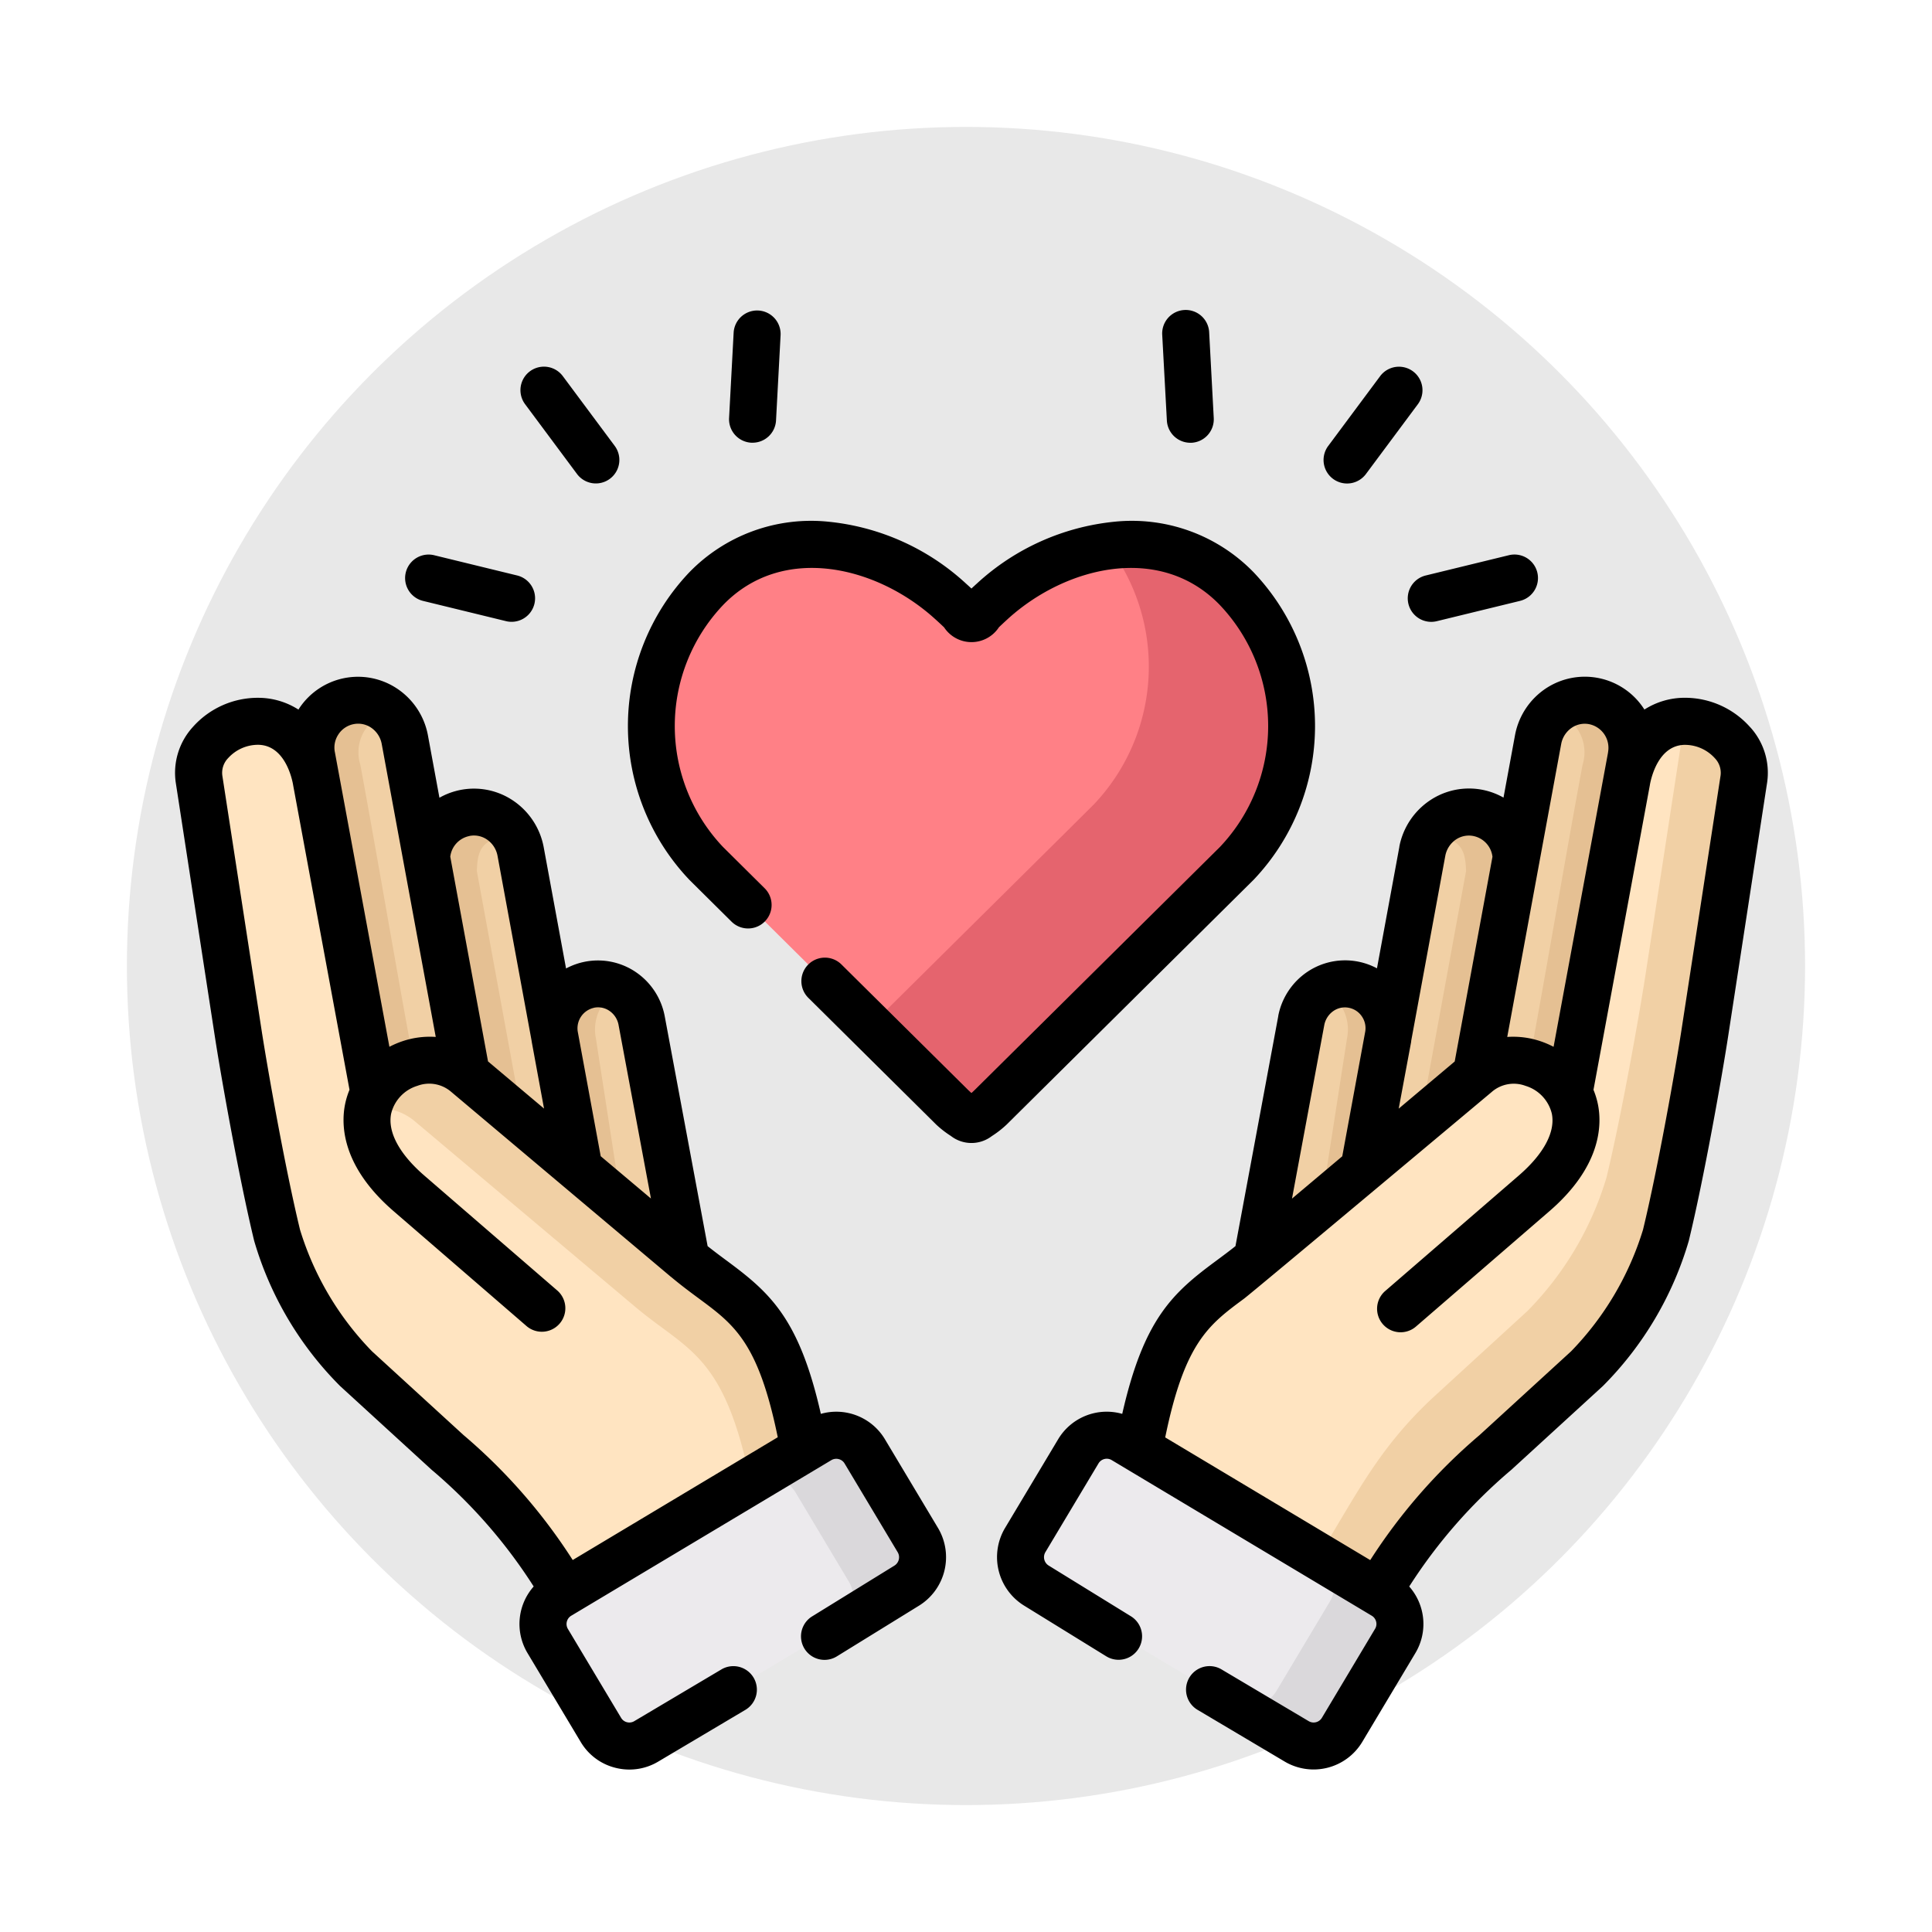 <svg xmlns="http://www.w3.org/2000/svg" xmlns:xlink="http://www.w3.org/1999/xlink" width="137" height="137" viewBox="0 0 137 137"><defs><filter id="a" x="0" y="0" width="137" height="137" filterUnits="userSpaceOnUse"><feOffset dy="3" input="SourceAlpha"/><feGaussianBlur stdDeviation="3" result="b"/><feFlood flood-opacity="0.161"/><feComposite operator="in" in2="b"/><feComposite in="SourceGraphic"/></filter></defs><g transform="translate(-382.051 -856)"><g transform="matrix(1, 0, 0, 1, 382.05, 856)" filter="url(#a)"><circle cx="59.5" cy="59.5" r="59.5" transform="translate(9 6)" fill="#e8e8e8"/></g><g transform="translate(394.468 856.56)"><g transform="translate(33.779 38.055)"><path d="M177.157,136.7l15.393-15.253,2.094-2.076a14.169,14.169,0,0,0,0-19.484c-4.7-4.868-12.289-3.649-17.31.876-.924.833-1.249,1.249-1.5,1.249s-.576-.416-1.506-1.249c-5.015-4.525-12.607-5.744-17.3-.876a14.169,14.169,0,0,0,0,19.484l2.094,2.076L174.506,136.7c.667.527,1,.814,1.329.827C176.165,137.518,176.5,137.23,177.157,136.7Z" transform="translate(-153.144 -96.763)" fill="#ff8086" fill-rule="evenodd"/></g><g transform="translate(6.329 49.095)"><path d="M36.475,174.651,28.7,162.79c-.006-.043,3.668-10.36,3.656-10.4l-.288-1.567a3.353,3.353,0,1,1,6.588-1.249l1.555,8.444,2.823,15.3A4.291,4.291,0,0,1,36.475,174.651Z" transform="translate(-28.699 -146.809)" fill="#f1d0a5" fill-rule="evenodd"/></g><g transform="translate(26.486 69.208)"><path d="M122.24,251.108l-2.161-6.086.416-3.38a3.134,3.134,0,0,1,6.178-1.059l3.153,16.912-4.568-1.751Z" transform="translate(-120.078 -237.991)" fill="#f1d0a5" fill-rule="evenodd"/></g><g transform="translate(17.295 57.024)"><path d="M81.782,201.335l-3.368-7.691.545-7.605a3.354,3.354,0,0,1,6.656-.508l2.406,13.061c.006.037.012.067.018.1l1.727,9.362-4.555-.619Z" transform="translate(-78.414 -182.758)" fill="#f1d0a5" fill-rule="evenodd"/></g><g transform="translate(26.86 69.208)"><path d="M123.561,251.108l-1.727-9.362-.018-.1a3.146,3.146,0,0,1,2.474-3.588,3.094,3.094,0,0,1,2.149.343,3.151,3.151,0,0,0-1.708,3.331l.018.1,1.831,11.824Z" transform="translate(-121.774 -237.991)" fill="#e5c093" fill-rule="evenodd"/></g><g transform="translate(17.84 57.024)"><path d="M83.707,201.335l-2.823-15.3a3.365,3.365,0,0,1,2.694-3.215,3.328,3.328,0,0,1,3.527,1.58,3.531,3.531,0,0,0-.71.067c-1.561.312-1.923.949-1.953,2.48L87.7,204.7Z" transform="translate(-80.884 -182.757)" fill="#e5c093" fill-rule="evenodd"/></g><g transform="translate(9.63 49.094)"><path d="M48.138,174.65c-1.372-7.415-2.688-14.861-4.121-22.258l-.288-1.567a3.358,3.358,0,0,1,2.627-3.95,3.311,3.311,0,0,1,2.859.772,2.961,2.961,0,0,0-2.045,3.747c1.292,7,2.48,14.089,3.778,21.094-.092.031-.184.055-.276.086a4.6,4.6,0,0,0-1.892,1.2A4.291,4.291,0,0,0,48.138,174.65Z" transform="translate(-43.663 -146.809)" fill="#e5c093" fill-rule="evenodd"/></g><g transform="translate(49.294 38.054)"><path d="M249.465,119.37a14.169,14.169,0,0,0,0-19.484,10.431,10.431,0,0,0-9.1-3.025,14.194,14.194,0,0,1-1.016,18.308l-2.094,2.082L223.479,130.9l5.847,5.8c.667.527,1,.814,1.329.827.331-.012.661-.3,1.323-.827l15.393-15.253Z" transform="translate(-223.479 -96.757)" fill="#e5646e" fill-rule="evenodd"/></g><g transform="translate(1.666 50.588)"><path d="M25.214,205.424l-6.49-5.939a22.7,22.7,0,0,1-5.6-9.454c-1.072-4.409-2.357-11.7-2.774-14.42L7.592,157.675c-.343-2.259,1.929-4.127,4.213-4.1,2.241.031,3.643,1.892,4.072,4.09l.024.122L20,179.927c1.243-2.253,4.519-3.172,6.558-1.335L42.126,191.7c3.839,3.233,6.5,3.343,8.364,13.483l-.239.147-4.807,9.895-11.9.1a38.677,38.677,0,0,0-8.333-9.9Z" transform="translate(-7.558 -153.578)" fill="#ffe4c1" fill-rule="evenodd"/></g><g transform="translate(13.677 74.622)"><path d="M89.115,292.393c-1.849-9.032-4.451-9.252-8.143-12.357L65.4,266.927a3.93,3.93,0,0,0-3.386-.906h-.006c.012-.037.018-.08.031-.116a4.355,4.355,0,0,1,.7-1.525,4.659,4.659,0,0,1,2.235-1.6,4.013,4.013,0,0,1,4.023.741l2.976,2.51,5.009,4.213L80,272.787l4.568,3.839c3.839,3.233,6.5,3.343,8.364,13.483Z" transform="translate(-62.009 -262.538)" fill="#f1d0a5" fill-rule="evenodd"/></g><g transform="translate(26.095 101.214)"><path d="M120.775,393.666l15.8-9.448,1.323-.8a2.356,2.356,0,0,1,3.221.808l3.778,6.313a2.354,2.354,0,0,1-.808,3.215L125.631,404.8a2.35,2.35,0,0,1-3.215-.808l-3.778-6.313a2.356,2.356,0,0,1,.808-3.215Z" transform="translate(-118.309 -383.091)" fill="#eceaed" fill-rule="evenodd"/></g><g transform="translate(40.783 101.215)"><path d="M184.894,386.356h.006Zm11.089,7.4a2.354,2.354,0,0,0,.808-3.215l-3.778-6.313a2.356,2.356,0,0,0-3.221-.808q-2.443,1.469-4.892,2.933a2.35,2.35,0,0,1,3.215.808l3.772,6.313a2.35,2.35,0,0,1-.8,3.209Z" transform="translate(-184.894 -383.093)" fill="#dad8db" fill-rule="evenodd"/></g><g transform="translate(92.277 49.095)"><path d="M424.9,174.651l7.77-11.861c.012-.043-3.661-10.36-3.649-10.4l.288-1.567a3.353,3.353,0,1,0-6.588-1.249l-1.555,8.444-2.823,15.3A4.29,4.29,0,0,0,424.9,174.651Z" transform="translate(-418.34 -146.809)" fill="#f1d0a5" fill-rule="evenodd"/></g><g transform="translate(76.707 69.208)"><path d="M355.338,251.108l2.155-6.086-.41-3.38a3.137,3.137,0,0,0-6.184-1.059l-3.147,16.912,4.562-1.751Z" transform="translate(-347.752 -237.991)" fill="#f1d0a5" fill-rule="evenodd"/></g><g transform="translate(84.293 57.024)"><path d="M390.128,201.335l3.361-7.691-.539-7.605a3.354,3.354,0,0,0-6.656-.508l-2.406,13.061c-.006.037-.012.067-.018.1l-1.727,9.362,4.556-.619Z" transform="translate(-382.143 -182.758)" fill="#f1d0a5" fill-rule="evenodd"/></g><g transform="translate(81.269 69.208)"><path d="M371.457,251.108l1.727-9.362.018-.1a3.146,3.146,0,0,0-2.474-3.588,3.088,3.088,0,0,0-2.149.343,3.151,3.151,0,0,1,1.708,3.331l-.018.1-1.837,11.824Z" transform="translate(-368.433 -237.991)" fill="#e5c093" fill-rule="evenodd"/></g><g transform="translate(88.285 57.024)"><path d="M404.235,201.335l2.823-15.3a3.347,3.347,0,0,0-6.227-1.635,3.49,3.49,0,0,1,.71.067c1.567.312,1.923.949,1.959,2.48L400.243,204.7Z" transform="translate(-400.243 -182.757)" fill="#e5c093" fill-rule="evenodd"/></g><g transform="translate(96.025 49.094)"><path d="M438.139,174.65c1.372-7.415,2.688-14.861,4.121-22.258l.288-1.567a3.367,3.367,0,0,0-2.627-3.95,3.305,3.305,0,0,0-2.859.772,2.961,2.961,0,0,1,2.045,3.747c-1.3,7-2.48,14.089-3.778,21.094.092.031.184.055.276.086a4.6,4.6,0,0,1,1.892,1.2A4.3,4.3,0,0,1,438.139,174.65Z" transform="translate(-435.329 -146.809)" fill="#e5c093" fill-rule="evenodd"/></g><g transform="translate(68.343 50.588)"><path d="M335.11,205.425l6.49-5.939a22.763,22.763,0,0,0,5.6-9.454c1.072-4.409,2.357-11.7,2.774-14.42l2.755-17.935c.349-2.259-1.929-4.127-4.213-4.1-2.241.031-3.643,1.892-4.066,4.09l-.024.122-4.1,22.135c-1.243-2.253-4.519-3.172-6.558-1.335L318.2,191.7c-3.839,3.233-6.5,3.343-8.364,13.483l.239.147,4.807,9.895,11.891.1a38.818,38.818,0,0,1,8.34-9.9Z" transform="translate(-309.834 -153.579)" fill="#ffe4c1" fill-rule="evenodd"/></g><g transform="translate(59.931 101.214)"><path d="M296.148,393.666l-15.8-9.448-1.329-.8a2.35,2.35,0,0,0-3.215.808l-3.778,6.313a2.354,2.354,0,0,0,.808,3.215l18.449,11.04a2.356,2.356,0,0,0,3.221-.808l3.772-6.313a2.345,2.345,0,0,0-.808-3.215Z" transform="translate(-271.7 -383.091)" fill="#eceaed" fill-rule="evenodd"/></g><g transform="translate(81.066 50.588)"><path d="M371.728,215.325a38.818,38.818,0,0,1,8.34-9.9l6.49-5.939a22.763,22.763,0,0,0,5.6-9.454c1.072-4.409,2.357-11.7,2.774-14.42l.545-3.533,2.21-14.4a3.56,3.56,0,0,0-2.21-3.643,4.439,4.439,0,0,0-2-.453l-1.672,10.9-1.084,7.036c-.006.055-.018.11-.025.165-.441,2.835-1.7,9.932-2.749,14.255a22.764,22.764,0,0,1-5.6,9.454l-6.49,5.946c-4.1,3.747-5.652,7.14-8.34,11.469l3.313,1.978Z" transform="translate(-367.515 -153.578)" fill="#f1d0a5" fill-rule="evenodd"/></g><g transform="translate(74.894 109.812)"><path d="M347.378,434.367l3.772-6.313a2.345,2.345,0,0,0-.808-3.215l-4.635-2.774a2.34,2.34,0,0,1,1.09,2.492,2.14,2.14,0,0,1-.282.723l-3.772,6.313a2.36,2.36,0,0,1-3.208.814l4.623,2.768c.006.006.012.006.018.012A2.361,2.361,0,0,0,347.378,434.367Z" transform="translate(-339.535 -422.066)" fill="#dad8db" fill-rule="evenodd"/></g><g transform="translate(-0.002 21.44)"><path d="M369.873,47.547a1.667,1.667,0,0,0,2.333-.343l3.68-4.947a1.667,1.667,0,1,0-2.675-1.99l-3.68,4.947A1.667,1.667,0,0,0,369.873,47.547Z" transform="translate(-287.761 -35.591)"/><path d="M396.312,103.471a1.665,1.665,0,0,0,2.015,1.224l5.9-1.439a1.667,1.667,0,1,0-.791-3.239l-5.9,1.439A1.667,1.667,0,0,0,396.312,103.471Z" transform="translate(-308.854 -82.647)"/><path d="M317.676,29.259a1.667,1.667,0,0,0,1.663,1.578l.091,0A1.667,1.667,0,0,0,321,29.08l-.324-6.062a1.667,1.667,0,1,0-3.329.178Z" transform="translate(-247.347 -21.44)"/><path d="M115.032,47.2a1.667,1.667,0,0,0,2.675-1.99l-3.68-4.947a1.667,1.667,0,0,0-2.675,1.99Z" transform="translate(-86.532 -35.591)"/><path d="M75.18,103.257l5.9,1.439a1.667,1.667,0,0,0,.79-3.239l-5.9-1.439a1.667,1.667,0,0,0-.79,3.239Z" transform="translate(-57.605 -82.648)"/><path d="M179.664,30.835l.09,0a1.667,1.667,0,0,0,1.663-1.578l.324-6.062a1.667,1.667,0,0,0-3.329-.178l-.324,6.062A1.667,1.667,0,0,0,179.664,30.835Z" transform="translate(-138.803 -21.442)"/><path d="M50.334,193.319a4.016,4.016,0,0,0-4.544-1.8c-1.531-6.749-3.587-8.581-6.656-10.85-.446-.33-.9-.668-1.373-1.044L34.715,163.3a4.865,4.865,0,0,0-2.081-3.132,4.783,4.783,0,0,0-4.912-.232l-1.588-8.616-.005-.026a5.106,5.106,0,0,0-2.185-3.279,4.96,4.96,0,0,0-5.2-.186l-.82-4.445-.005-.027a5.1,5.1,0,0,0-2.184-3.272A5,5,0,0,0,8.8,141.491c-.019.029-.034.059-.052.088a5.308,5.308,0,0,0-2.818-.837,6.163,6.163,0,0,0-4.683,2.082,4.822,4.822,0,0,0-1.2,3.935l2.761,17.933c.422,2.761,1.718,10.1,2.8,14.562a24.117,24.117,0,0,0,6.091,10.29l6.49,5.939a36.571,36.571,0,0,1,7.238,8.276,4.014,4.014,0,0,0-.44,4.718l3.777,6.311a3.976,3.976,0,0,0,2.465,1.83,4.05,4.05,0,0,0,.988.123,3.977,3.977,0,0,0,2.044-.566l6.209-3.686a1.667,1.667,0,0,0-1.7-2.867l-6.212,3.688a.68.68,0,0,1-.515.074.671.671,0,0,1-.415-.307l-3.779-6.315a.685.685,0,0,1,.235-.926L46.535,194.8a.685.685,0,0,1,.519-.074.674.674,0,0,1,.417.307l3.777,6.311a.7.7,0,0,1-.252.942l-5.835,3.6a1.667,1.667,0,0,0,1.751,2.837l5.833-3.6a4.043,4.043,0,0,0,1.366-5.491Zm-20.626-30.6a1.423,1.423,0,0,1,1.079.215,1.543,1.543,0,0,1,.655.986l2.3,12.328-3.562-3-1.629-8.838A1.489,1.489,0,0,1,29.707,162.723Zm-8.841-12.179a1.631,1.631,0,0,1,1.235.243,1.794,1.794,0,0,1,.758,1.147l2.409,13.074c.006.033.011.066.017.1,0,.006,0,.011,0,.016l.875,4.75-3.972-3.344-2.677-14.516A1.7,1.7,0,0,1,20.866,150.544Zm-9.285-7.208a1.672,1.672,0,0,1,1.074-.722,1.634,1.634,0,0,1,1.236.244A1.788,1.788,0,0,1,14.648,144l3.834,20.79a6.068,6.068,0,0,0-2.348.3,6.4,6.4,0,0,0-.938.4l-3.861-20.865-.006-.029A1.667,1.667,0,0,1,11.581,143.336Zm16.613,58.55a39.715,39.715,0,0,0-7.747-8.864l-6.49-5.939a21.247,21.247,0,0,1-5.1-8.618c-1.06-4.362-2.331-11.566-2.746-14.28L3.348,146.254a1.5,1.5,0,0,1,.417-1.241,2.867,2.867,0,0,1,2.125-.939c1.884.025,2.394,2.367,2.477,2.837l0,.01,4,21.616a5.6,5.6,0,0,0-.318,1.044c-.29,1.462-.229,4.388,3.444,7.563l9.442,8.162a1.667,1.667,0,0,0,2.18-2.522l-9.442-8.162c-1.775-1.535-2.612-3.095-2.354-4.391a2.732,2.732,0,0,1,1.864-1.975,2.379,2.379,0,0,1,2.361.4l15.625,13.156.006,0c.706.593,1.38,1.092,1.975,1.532,2.508,1.854,4.208,3.116,5.585,9.832Z" transform="translate(0.002 -113.26)"/><path d="M317.592,142.831a6.174,6.174,0,0,0-4.613-2.09H312.9a5.3,5.3,0,0,0-2.81.835,5,5,0,0,0-6.984-1.5,5.1,5.1,0,0,0-2.184,3.273l-.005.027-.819,4.444a4.965,4.965,0,0,0-5.2.187,5.107,5.107,0,0,0-2.185,3.279c0,.009,0,.017,0,.026l-1.588,8.615a4.793,4.793,0,0,0-4.908.23,4.881,4.881,0,0,0-2.09,3.13c0,.008,0,.016,0,.024l-3.036,16.314c-.47.376-.928.714-1.373,1.044-3.069,2.269-5.125,4.1-6.656,10.851a4.013,4.013,0,0,0-4.542,1.795l-3.779,6.315a4.041,4.041,0,0,0,1.364,5.488l5.835,3.6a1.667,1.667,0,0,0,1.751-2.837l-5.838-3.6a.7.7,0,0,1-.25-.939l3.779-6.315a.683.683,0,0,1,.927-.232l18.45,11.041a.677.677,0,0,1,.308.42.662.662,0,0,1-.077.508l-3.773,6.314a.684.684,0,0,1-.938.229l-6.209-3.686a1.667,1.667,0,0,0-1.7,2.867l6.209,3.686a4.024,4.024,0,0,0,5.5-1.387l3.767-6.3a4.014,4.014,0,0,0-.434-4.725,36.716,36.716,0,0,1,7.242-8.276l6.49-5.939a24.194,24.194,0,0,0,6.091-10.29c1.085-4.462,2.38-11.8,2.8-14.561l2.755-17.933a4.81,4.81,0,0,0-1.191-3.929ZM302.625,152.5c.009-.042.017-.084.023-.126L304.192,144a1.788,1.788,0,0,1,.757-1.141,1.633,1.633,0,0,1,1.242-.242,1.71,1.71,0,0,1,1.319,1.988l0,.023-3.861,20.864a6.432,6.432,0,0,0-.938-.4,6.069,6.069,0,0,0-2.348-.3Zm-9.074,12.626c0-.006,0-.011,0-.017s0-.021,0-.032l2.422-13.142a1.8,1.8,0,0,1,.758-1.147,1.637,1.637,0,0,1,1.241-.242,1.7,1.7,0,0,1,1.343,1.47l-2.677,14.516-3.972,3.344Zm-6.16-1.187a1.569,1.569,0,0,1,.664-1,1.43,1.43,0,0,1,1.085-.213,1.445,1.445,0,0,1,.925.626,1.468,1.468,0,0,1,.227,1.066l-1.628,8.837-3.564,3Zm28.1-17.686-2.756,17.936c-.414,2.711-1.685,9.914-2.745,14.275a21.323,21.323,0,0,1-5.1,8.621l-6.491,5.94a39.849,39.849,0,0,0-7.751,8.864l-14.539-8.7c1.378-6.719,3.078-7.98,5.586-9.835.595-.44,17.563-14.656,17.563-14.656l.042-.037a2.381,2.381,0,0,1,2.362-.4,2.732,2.732,0,0,1,1.864,1.975c.258,1.3-.578,2.856-2.354,4.391l-9.442,8.162a1.667,1.667,0,1,0,2.18,2.522l9.442-8.162c3.673-3.175,3.734-6.1,3.444-7.563a5.6,5.6,0,0,0-.318-1.044l4-21.617s0-.006,0-.009c.083-.469.593-2.811,2.471-2.837a2.868,2.868,0,0,1,2.131.942,1.494,1.494,0,0,1,.411,1.234Z" transform="translate(-205.898 -113.261)"/><path d="M189.912,114.668l.026-.026a15.823,15.823,0,0,0,0-21.8,12.036,12.036,0,0,0-9.872-3.588,16.871,16.871,0,0,0-9.753,4.383c-.142.128-.27.246-.386.355q-.175-.163-.388-.354a16.848,16.848,0,0,0-9.748-4.384,12.031,12.031,0,0,0-9.871,3.588,15.823,15.823,0,0,0,0,21.8l.025.026,2.97,2.945a1.667,1.667,0,0,0,2.348-2.367l-2.956-2.932a12.461,12.461,0,0,1,.012-17.156c4.21-4.364,10.864-2.765,14.992.96.277.248.5.458.678.628a2.324,2.324,0,0,0,3.888-.01c.178-.169.4-.377.668-.622,4.128-3.72,10.785-5.319,14.995-.956a12.462,12.462,0,0,1,.012,17.155l-17.41,17.252s-.174.169-.215.2c-.038-.03-.219-.2-.219-.2l-9-8.917a1.667,1.667,0,1,0-2.347,2.368L167.426,132a7.1,7.1,0,0,0,1.043.81,2.378,2.378,0,0,0,2.9.012,7.06,7.06,0,0,0,1.056-.823Z" transform="translate(-113.456 -74.258)"/></g></g></g></svg>